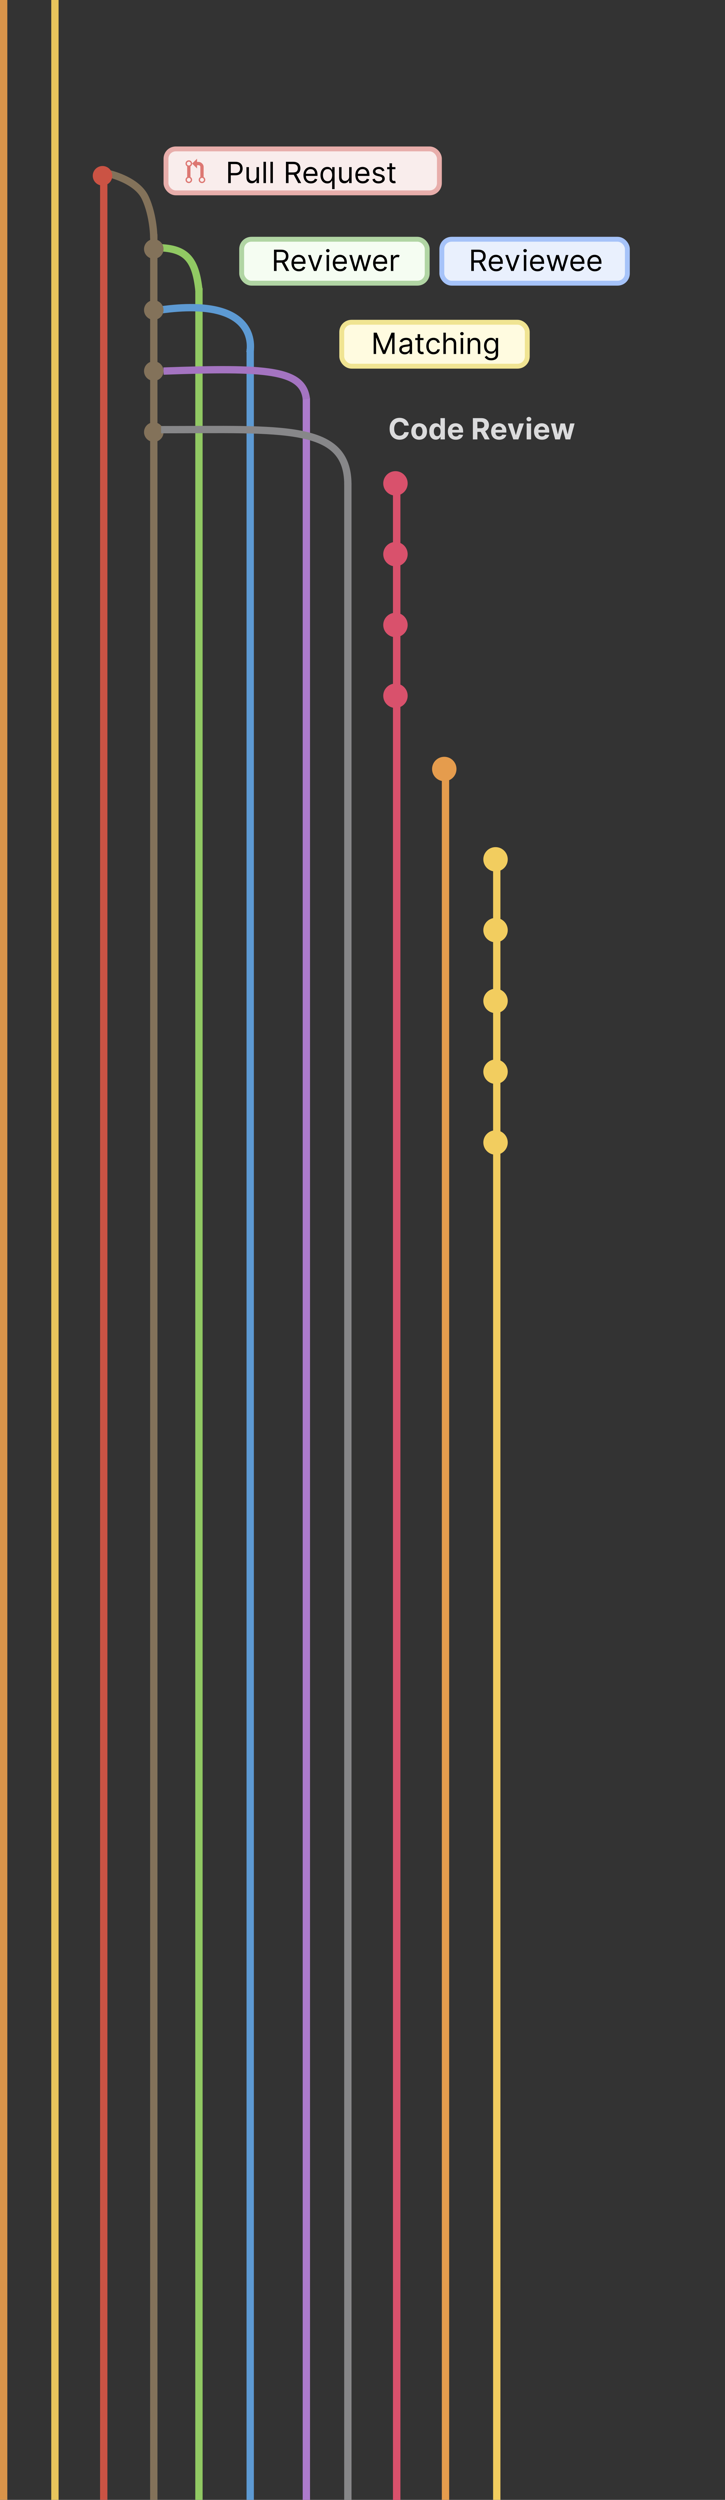 <svg width="297" height="1024" viewBox="0 0 297 1024" fill="none" xmlns="http://www.w3.org/2000/svg">
<rect x="0" y="0" width="297" height="1024" fill="#333333" stroke="none"/>
<line x1="1.5" y1="6.55671e-08" x2="1.5" y2="1024" stroke="#D9944A" stroke-width="3"/>
<line x1="22.5" y1="6.55671e-08" x2="22.5" y2="1024" stroke="#E8C45C" stroke-width="3"/>
<line x1="42.5" y1="74" x2="42.5" y2="1024" stroke="#CB5344" stroke-width="3"/>
<line x1="81.5" y1="118" x2="81.5" y2="1024" stroke="#91C963" stroke-width="3"/>
<line x1="102.5" y1="143" x2="102.5" y2="1024" stroke="#5D9AD3" stroke-width="3"/>
<line x1="125.5" y1="163" x2="125.5" y2="1024" stroke="#AD7BCC" stroke-width="3"/>
<line x1="142.5" y1="198" x2="142.5" y2="1024" stroke="#878789" stroke-width="3"/>
<line x1="162.5" y1="198" x2="162.5" y2="1024" stroke="#D9516C" stroke-width="3"/>
<line x1="162.5" y1="198" x2="162.5" y2="1024" stroke="#D9516C" stroke-width="3"/>
<line x1="182.5" y1="318" x2="182.5" y2="1024" stroke="#E59C4D" stroke-width="3"/>
<line x1="203.5" y1="356" x2="203.5" y2="1024" stroke="#F2CD5F" stroke-width="3"/>
<path d="M63 96C63 458.407 63 1024 63 1024" stroke="#83725A" stroke-width="3"/>
<path d="M44.153 71.04C44.153 71.04 56 73.5 59.5 81C62.999 88.5 63 97.5 63 97.5" stroke="#83725A" stroke-width="3"/>
<circle cx="42" cy="72" r="4" fill="#CB5344"/>
<circle cx="63" cy="152" r="4" fill="#83725A"/>
<circle cx="63" cy="177" r="4" fill="#83725A"/>
<circle cx="162" cy="198" r="5" fill="#D9516C"/>
<circle cx="162" cy="227" r="5" fill="#D9516C"/>
<circle cx="162" cy="256" r="5" fill="#D9516C"/>
<circle cx="162" cy="285" r="5" fill="#D9516C"/>
<circle cx="182" cy="315" r="5" fill="#E59C4D"/>
<circle cx="203" cy="352" r="5" fill="#F2CD5F"/>
<circle cx="203" cy="381" r="5" fill="#F2CD5F"/>
<circle cx="203" cy="410" r="5" fill="#F2CD5F"/>
<circle cx="203" cy="439" r="5" fill="#F2CD5F"/>
<circle cx="203" cy="468" r="5" fill="#F2CD5F"/>
<path d="M66 101.5C76.684 102.03 80.186 106.809 81.5 119" stroke="#91C963" stroke-width="3"/>
<path d="M67 152C109 150.5 124.185 151.309 125.5 163.5" stroke="#A474C1" stroke-width="3"/>
<path d="M66 176C116 176 142.5 173.5 142.5 198.5" stroke="#878789" stroke-width="3"/>
<circle cx="63" cy="102" r="4" fill="#83725A"/>
<path d="M65.499 127C108 121 102.337 144.511 102.337 144.511" stroke="#5D9AD3" stroke-width="3"/>
<circle cx="63" cy="127" r="4" fill="#83725A"/>
<rect x="68" y="61" width="112" height="18" rx="4" fill="#F9EDEC" stroke="#E8AEAB" stroke-width="2"/>
<path d="M93.483 75V66.273H96.431C97.116 66.273 97.676 66.396 98.11 66.644C98.548 66.888 98.872 67.219 99.082 67.636C99.292 68.054 99.397 68.52 99.397 69.034C99.397 69.548 99.292 70.016 99.082 70.436C98.875 70.856 98.554 71.192 98.119 71.442C97.684 71.689 97.127 71.812 96.448 71.812H94.539V75H93.483ZM94.539 70.875H96.414C97.116 70.875 97.615 70.699 97.91 70.347C98.209 69.994 98.358 69.557 98.358 69.034C98.358 68.508 98.209 68.074 97.91 67.73C97.612 67.383 97.108 67.21 96.397 67.21H94.539V70.875ZM105.088 72.324V68.454H106.094V75H105.088V73.892H105.02C104.867 74.224 104.628 74.507 104.304 74.74C103.98 74.97 103.571 75.085 103.077 75.085C102.463 75.085 101.958 74.882 101.56 74.476C101.162 74.07 100.963 73.449 100.963 72.614V68.454H101.969V72.546C101.969 73.023 102.103 73.403 102.37 73.688C102.64 73.972 102.983 74.114 103.401 74.114C103.651 74.114 103.905 74.05 104.164 73.922C104.425 73.794 104.644 73.598 104.82 73.334C104.999 73.07 105.088 72.733 105.088 72.324ZM108.942 66.273V75H107.936V66.273H108.942ZM111.789 66.273V75H110.784V66.273H111.789ZM117.143 75V66.273H120.092C120.773 66.273 121.333 66.389 121.771 66.622C122.208 66.852 122.532 67.169 122.742 67.572C122.952 67.976 123.058 68.435 123.058 68.949C123.058 69.528 122.924 70.034 122.657 70.466C122.393 70.895 121.982 71.204 121.425 71.395L123.398 75H122.171L120.33 71.587C120.259 71.59 120.185 71.591 120.109 71.591H118.2V75H117.143ZM118.2 70.636H120.075C120.773 70.636 121.272 70.486 121.57 70.185C121.869 69.883 122.018 69.472 122.018 68.949C122.018 68.423 121.867 68.003 121.566 67.688C121.268 67.369 120.765 67.21 120.058 67.21H118.2V70.636ZM127.356 75.136C126.725 75.136 126.181 74.997 125.724 74.719C125.27 74.438 124.919 74.046 124.672 73.543C124.427 73.037 124.305 72.449 124.305 71.778C124.305 71.108 124.427 70.517 124.672 70.006C124.919 69.492 125.262 69.091 125.703 68.804C126.146 68.514 126.663 68.369 127.254 68.369C127.595 68.369 127.931 68.426 128.264 68.54C128.596 68.653 128.899 68.838 129.172 69.094C129.444 69.347 129.662 69.682 129.824 70.099C129.985 70.517 130.066 71.031 130.066 71.642V72.068H125.315C125.338 72.767 125.535 73.303 125.907 73.675C126.282 74.047 126.765 74.233 127.356 74.233C127.751 74.233 128.091 74.148 128.375 73.977C128.659 73.807 128.865 73.551 128.993 73.21L129.964 73.483C129.811 73.977 129.504 74.376 129.044 74.68C128.583 74.984 128.021 75.136 127.356 75.136ZM125.315 71.199H129.044C129.044 70.645 128.882 70.186 128.558 69.822C128.234 69.456 127.799 69.273 127.254 69.273C126.87 69.273 126.538 69.362 126.257 69.541C125.975 69.72 125.754 69.957 125.592 70.253C125.43 70.546 125.338 70.861 125.315 71.199ZM137.068 77.454V68.454H136.096V69.494H135.977C135.903 69.381 135.799 69.236 135.666 69.06C135.535 68.881 135.345 68.722 135.095 68.582C134.848 68.44 134.511 68.369 134.085 68.369C133.534 68.369 133.048 68.507 132.627 68.783C132.207 69.058 131.879 69.449 131.643 69.954C131.407 70.46 131.289 71.057 131.289 71.744C131.289 72.438 131.407 73.038 131.643 73.547C131.879 74.053 132.206 74.445 132.623 74.723C133.041 74.999 133.522 75.136 134.068 75.136C134.488 75.136 134.825 75.067 135.078 74.928C135.331 74.785 135.525 74.625 135.662 74.446C135.798 74.264 135.903 74.114 135.977 73.994H136.062V77.454H137.068ZM136.079 71.727C136.079 72.469 135.917 73.072 135.593 73.538C135.272 74.001 134.809 74.233 134.204 74.233C133.784 74.233 133.431 74.122 133.147 73.901C132.866 73.676 132.653 73.375 132.508 72.997C132.366 72.617 132.295 72.193 132.295 71.727C132.295 71.267 132.365 70.852 132.504 70.483C132.646 70.111 132.858 69.817 133.139 69.601C133.423 69.382 133.778 69.273 134.204 69.273C134.818 69.273 135.284 69.499 135.602 69.95C135.92 70.402 136.079 70.994 136.079 71.727ZM143.034 72.324V68.454H144.039V75H143.034V73.892H142.966C142.812 74.224 142.574 74.507 142.25 74.74C141.926 74.97 141.517 75.085 141.022 75.085C140.409 75.085 139.903 74.882 139.505 74.476C139.108 74.07 138.909 73.449 138.909 72.614V68.454H139.914V72.546C139.914 73.023 140.048 73.403 140.315 73.688C140.585 73.972 140.929 74.114 141.346 74.114C141.596 74.114 141.85 74.05 142.109 73.922C142.37 73.794 142.589 73.598 142.765 73.334C142.944 73.07 143.034 72.733 143.034 72.324ZM148.626 75.136C147.995 75.136 147.451 74.997 146.994 74.719C146.539 74.438 146.188 74.046 145.941 73.543C145.697 73.037 145.575 72.449 145.575 71.778C145.575 71.108 145.697 70.517 145.941 70.006C146.188 69.492 146.532 69.091 146.972 68.804C147.415 68.514 147.933 68.369 148.523 68.369C148.864 68.369 149.201 68.426 149.533 68.54C149.866 68.653 150.168 68.838 150.441 69.094C150.714 69.347 150.931 69.682 151.093 70.099C151.255 70.517 151.336 71.031 151.336 71.642V72.068H146.585C146.607 72.767 146.805 73.303 147.177 73.675C147.552 74.047 148.035 74.233 148.626 74.233C149.021 74.233 149.36 74.148 149.644 73.977C149.928 73.807 150.134 73.551 150.262 73.21L151.234 73.483C151.08 73.977 150.773 74.376 150.313 74.68C149.853 74.984 149.29 75.136 148.626 75.136ZM146.585 71.199H150.313C150.313 70.645 150.151 70.186 149.827 69.822C149.504 69.456 149.069 69.273 148.523 69.273C148.14 69.273 147.808 69.362 147.526 69.541C147.245 69.72 147.023 69.957 146.862 70.253C146.7 70.546 146.607 70.861 146.585 71.199ZM157.502 69.921L156.599 70.176C156.511 69.949 156.363 69.736 156.156 69.537C155.948 69.338 155.624 69.239 155.184 69.239C154.783 69.239 154.45 69.331 154.183 69.516C153.918 69.697 153.786 69.929 153.786 70.21C153.786 70.46 153.877 70.658 154.059 70.803C154.241 70.947 154.525 71.068 154.911 71.165L155.883 71.403C157.042 71.688 157.621 72.278 157.621 73.176C157.621 73.551 157.513 73.886 157.298 74.182C157.085 74.477 156.786 74.71 156.403 74.881C156.019 75.051 155.573 75.136 155.065 75.136C154.397 75.136 153.844 74.992 153.407 74.702C152.969 74.412 152.692 73.989 152.576 73.432L153.531 73.193C153.71 73.898 154.215 74.25 155.048 74.25C155.516 74.25 155.888 74.151 156.164 73.952C156.442 73.75 156.582 73.508 156.582 73.227C156.582 72.764 156.258 72.457 155.61 72.307L154.519 72.051C153.92 71.909 153.479 71.689 153.198 71.391C152.92 71.09 152.781 70.713 152.781 70.261C152.781 69.892 152.884 69.565 153.092 69.281C153.302 68.997 153.587 68.774 153.948 68.612C154.312 68.45 154.724 68.369 155.184 68.369C155.832 68.369 156.34 68.511 156.71 68.796C157.082 69.079 157.346 69.454 157.502 69.921ZM161.982 68.454V69.307H160.584V73.125C160.584 73.409 160.625 73.622 160.708 73.764C160.793 73.903 160.901 73.997 161.032 74.046C161.165 74.091 161.306 74.114 161.453 74.114C161.564 74.114 161.655 74.108 161.726 74.097C161.797 74.082 161.854 74.071 161.897 74.062L162.101 74.966C162.033 74.992 161.938 75.017 161.816 75.043C161.694 75.071 161.539 75.085 161.351 75.085C161.067 75.085 160.789 75.024 160.516 74.902C160.246 74.78 160.022 74.594 159.843 74.344C159.667 74.094 159.578 73.778 159.578 73.398V69.307H158.59V68.454H159.578V66.886H160.584V68.454H161.982Z" fill="black"/>
<path fill-rule="evenodd" clip-rule="evenodd" d="M83.421 72.52C83.421 71.367 83.421 68.333 83.421 68.333C83.4 67.813 83.191 67.353 82.787 66.96C82.382 66.567 81.923 66.353 81.397 66.333C81.397 66.333 80.709 66.333 80.722 66.333V65L78.698 67L80.722 69V67.667H81.397C81.579 67.68 81.721 67.74 81.862 67.873C82.004 68.007 82.065 68.153 82.071 68.333V72.52C81.673 72.747 81.397 73.173 81.397 73.667C81.397 74.407 81.997 75 82.746 75C83.495 75 84.095 74.407 84.095 73.667C84.095 73.18 83.819 72.747 83.421 72.52ZM82.746 74.467C82.301 74.467 81.936 74.1 81.936 73.667C81.936 73.233 82.308 72.867 82.746 72.867C83.184 72.867 83.556 73.233 83.556 73.667C83.556 74.1 83.184 74.467 82.746 74.467ZM78.698 67C78.698 66.26 78.098 65.667 77.349 65.667C76.6 65.667 76 66.26 76 67C76 67.487 76.277 67.92 76.675 68.147C76.675 69.18 76.675 71.853 76.675 72.52C76.277 72.747 76 73.173 76 73.667C76 74.407 76.6 75 77.349 75C78.098 75 78.698 74.407 78.698 73.667C78.698 73.18 78.422 72.747 78.024 72.52V68.147C78.422 67.92 78.698 67.493 78.698 67ZM78.159 73.667C78.159 74.107 77.788 74.467 77.349 74.467C76.911 74.467 76.54 74.1 76.54 73.667C76.54 73.233 76.911 72.867 77.349 72.867C77.788 72.867 78.159 73.233 78.159 73.667ZM77.349 67.8C76.904 67.8 76.54 67.433 76.54 67C76.54 66.567 76.911 66.2 77.349 66.2C77.788 66.2 78.159 66.567 78.159 67C78.159 67.433 77.788 67.8 77.349 67.8Z" fill="#DD7772"/>
<rect x="99" y="98" width="76" height="18" rx="4" fill="#F5FDF2" stroke="#B1D5A4" stroke-width="2"/>
<path d="M112.242 111V102.273H115.191C115.873 102.273 116.433 102.389 116.87 102.622C117.308 102.852 117.632 103.169 117.842 103.572C118.052 103.976 118.157 104.435 118.157 104.949C118.157 105.528 118.024 106.034 117.757 106.466C117.492 106.895 117.082 107.205 116.525 107.395L118.498 111H117.271L115.43 107.587C115.359 107.589 115.285 107.591 115.208 107.591H113.299V111H112.242ZM113.299 106.636H115.174C115.873 106.636 116.372 106.486 116.67 106.185C116.968 105.884 117.117 105.472 117.117 104.949C117.117 104.423 116.967 104.003 116.666 103.688C116.367 103.369 115.865 103.21 115.157 103.21H113.299V106.636ZM122.456 111.136C121.825 111.136 121.281 110.997 120.824 110.719C120.369 110.438 120.018 110.045 119.771 109.543C119.527 109.037 119.405 108.449 119.405 107.778C119.405 107.108 119.527 106.517 119.771 106.006C120.018 105.491 120.362 105.091 120.802 104.804C121.246 104.514 121.763 104.369 122.354 104.369C122.694 104.369 123.031 104.426 123.363 104.54C123.696 104.653 123.998 104.838 124.271 105.094C124.544 105.347 124.761 105.682 124.923 106.099C125.085 106.517 125.166 107.031 125.166 107.642V108.068H120.415C120.437 108.767 120.635 109.303 121.007 109.675C121.382 110.047 121.865 110.233 122.456 110.233C122.851 110.233 123.19 110.148 123.474 109.977C123.758 109.807 123.964 109.551 124.092 109.21L125.064 109.483C124.91 109.977 124.604 110.376 124.143 110.68C123.683 110.984 123.121 111.136 122.456 111.136ZM120.415 107.199H124.143C124.143 106.645 123.981 106.186 123.657 105.822C123.334 105.456 122.899 105.273 122.354 105.273C121.97 105.273 121.638 105.362 121.356 105.541C121.075 105.72 120.854 105.957 120.692 106.253C120.53 106.545 120.437 106.861 120.415 107.199ZM132.048 104.455L129.628 111H128.605L126.184 104.455H127.275L129.082 109.67H129.15L130.957 104.455H132.048ZM133.786 111V104.455H134.791V111H133.786ZM134.297 103.364C134.101 103.364 133.932 103.297 133.79 103.163C133.651 103.03 133.581 102.869 133.581 102.682C133.581 102.494 133.651 102.334 133.79 102.2C133.932 102.067 134.101 102 134.297 102C134.493 102 134.661 102.067 134.8 102.2C134.942 102.334 135.013 102.494 135.013 102.682C135.013 102.869 134.942 103.03 134.8 103.163C134.661 103.297 134.493 103.364 134.297 103.364ZM139.378 111.136C138.747 111.136 138.203 110.997 137.746 110.719C137.291 110.438 136.94 110.045 136.693 109.543C136.449 109.037 136.327 108.449 136.327 107.778C136.327 107.108 136.449 106.517 136.693 106.006C136.94 105.491 137.284 105.091 137.724 104.804C138.167 104.514 138.684 104.369 139.275 104.369C139.616 104.369 139.953 104.426 140.285 104.54C140.618 104.653 140.92 104.838 141.193 105.094C141.466 105.347 141.683 105.682 141.845 106.099C142.007 106.517 142.088 107.031 142.088 107.642V108.068H137.336C137.359 108.767 137.557 109.303 137.929 109.675C138.304 110.047 138.787 110.233 139.378 110.233C139.773 110.233 140.112 110.148 140.396 109.977C140.68 109.807 140.886 109.551 141.014 109.21L141.986 109.483C141.832 109.977 141.525 110.376 141.065 110.68C140.605 110.984 140.042 111.136 139.378 111.136ZM137.336 107.199H141.065C141.065 106.645 140.903 106.186 140.579 105.822C140.256 105.456 139.821 105.273 139.275 105.273C138.892 105.273 138.559 105.362 138.278 105.541C137.997 105.72 137.775 105.957 137.613 106.253C137.452 106.545 137.359 106.861 137.336 107.199ZM145.101 111L143.106 104.455H144.163L145.578 109.466H145.646L147.044 104.455H148.118L149.498 109.449H149.567L150.981 104.455H152.038L150.044 111H149.055L147.623 105.972H147.521L146.089 111H145.101ZM155.889 111.136C155.259 111.136 154.715 110.997 154.257 110.719C153.803 110.438 153.452 110.045 153.205 109.543C152.96 109.037 152.838 108.449 152.838 107.778C152.838 107.108 152.96 106.517 153.205 106.006C153.452 105.491 153.796 105.091 154.236 104.804C154.679 104.514 155.196 104.369 155.787 104.369C156.128 104.369 156.465 104.426 156.797 104.54C157.129 104.653 157.432 104.838 157.705 105.094C157.977 105.347 158.195 105.682 158.357 106.099C158.519 106.517 158.6 107.031 158.6 107.642V108.068H153.848C153.871 108.767 154.068 109.303 154.441 109.675C154.816 110.047 155.298 110.233 155.889 110.233C156.284 110.233 156.624 110.148 156.908 109.977C157.192 109.807 157.398 109.551 157.526 109.21L158.497 109.483C158.344 109.977 158.037 110.376 157.577 110.68C157.117 110.984 156.554 111.136 155.889 111.136ZM153.848 107.199H157.577C157.577 106.645 157.415 106.186 157.091 105.822C156.767 105.456 156.333 105.273 155.787 105.273C155.404 105.273 155.071 105.362 154.79 105.541C154.509 105.72 154.287 105.957 154.125 106.253C153.963 106.545 153.871 106.861 153.848 107.199ZM160.129 111V104.455H161.101V105.443H161.169C161.286 105.119 161.5 104.857 161.813 104.655C162.125 104.453 162.479 104.352 162.874 104.352C163.056 104.352 163.215 104.374 163.351 104.416C163.487 104.459 163.607 104.517 163.709 104.591L163.368 105.443C163.297 105.406 163.213 105.378 163.117 105.358C163.023 105.335 162.914 105.324 162.789 105.324C162.311 105.324 161.916 105.47 161.604 105.763C161.291 106.053 161.135 106.418 161.135 106.858V111H160.129Z" fill="black"/>
<rect x="181" y="98" width="76" height="18" rx="4" fill="#E9F0FD" stroke="#A6C3F9" stroke-width="2"/>
<path d="M193.053 111V102.273H196.002C196.684 102.273 197.243 102.389 197.681 102.622C198.118 102.852 198.442 103.169 198.652 103.572C198.863 103.976 198.968 104.435 198.968 104.949C198.968 105.528 198.834 106.034 198.567 106.466C198.303 106.895 197.892 107.205 197.336 107.395L199.309 111H198.081L196.24 107.587C196.169 107.589 196.096 107.591 196.019 107.591H194.11V111H193.053ZM194.11 106.636H195.985C196.684 106.636 197.182 106.486 197.48 106.185C197.779 105.884 197.928 105.472 197.928 104.949C197.928 104.423 197.777 104.003 197.476 103.688C197.178 103.369 196.675 103.21 195.968 103.21H194.11V106.636ZM203.266 111.136C202.636 111.136 202.092 110.997 201.634 110.719C201.18 110.438 200.829 110.045 200.582 109.543C200.337 109.037 200.215 108.449 200.215 107.778C200.215 107.108 200.337 106.517 200.582 106.006C200.829 105.491 201.173 105.091 201.613 104.804C202.056 104.514 202.573 104.369 203.164 104.369C203.505 104.369 203.842 104.426 204.174 104.54C204.506 104.653 204.809 104.838 205.082 105.094C205.354 105.347 205.572 105.682 205.734 106.099C205.896 106.517 205.977 107.031 205.977 107.642V108.068H201.225C201.248 108.767 201.445 109.303 201.817 109.675C202.192 110.047 202.675 110.233 203.266 110.233C203.661 110.233 204.001 110.148 204.285 109.977C204.569 109.807 204.775 109.551 204.903 109.21L205.874 109.483C205.721 109.977 205.414 110.376 204.954 110.68C204.494 110.984 203.931 111.136 203.266 111.136ZM201.225 107.199H204.954C204.954 106.645 204.792 106.186 204.468 105.822C204.144 105.456 203.71 105.273 203.164 105.273C202.781 105.273 202.448 105.362 202.167 105.541C201.886 105.72 201.664 105.957 201.502 106.253C201.34 106.545 201.248 106.861 201.225 107.199ZM212.859 104.455L210.438 111H209.415L206.995 104.455H208.086L209.893 109.67H209.961L211.768 104.455H212.859ZM214.596 111V104.455H215.602V111H214.596ZM215.108 103.364C214.912 103.364 214.743 103.297 214.6 103.163C214.461 103.03 214.392 102.869 214.392 102.682C214.392 102.494 214.461 102.334 214.6 102.2C214.743 102.067 214.912 102 215.108 102C215.304 102 215.471 102.067 215.61 102.2C215.752 102.334 215.824 102.494 215.824 102.682C215.824 102.869 215.752 103.03 215.61 103.163C215.471 103.297 215.304 103.364 215.108 103.364ZM220.188 111.136C219.558 111.136 219.013 110.997 218.556 110.719C218.102 110.438 217.751 110.045 217.504 109.543C217.259 109.037 217.137 108.449 217.137 107.778C217.137 107.108 217.259 106.517 217.504 106.006C217.751 105.491 218.094 105.091 218.535 104.804C218.978 104.514 219.495 104.369 220.086 104.369C220.427 104.369 220.763 104.426 221.096 104.54C221.428 104.653 221.731 104.838 222.004 105.094C222.276 105.347 222.494 105.682 222.656 106.099C222.817 106.517 222.898 107.031 222.898 107.642V108.068H218.147C218.17 108.767 218.367 109.303 218.739 109.675C219.114 110.047 219.597 110.233 220.188 110.233C220.583 110.233 220.923 110.148 221.207 109.977C221.491 109.807 221.697 109.551 221.825 109.21L222.796 109.483C222.643 109.977 222.336 110.376 221.876 110.68C221.415 110.984 220.853 111.136 220.188 111.136ZM218.147 107.199H221.876C221.876 106.645 221.714 106.186 221.39 105.822C221.066 105.456 220.631 105.273 220.086 105.273C219.702 105.273 219.37 105.362 219.089 105.541C218.808 105.72 218.586 105.957 218.424 106.253C218.262 106.545 218.17 106.861 218.147 107.199ZM225.911 111L223.917 104.455H224.974L226.388 109.466H226.457L227.854 104.455H228.928L230.309 109.449H230.377L231.792 104.455H232.849L230.854 111H229.866L228.434 105.972H228.332L226.9 111H225.911ZM236.7 111.136C236.069 111.136 235.525 110.997 235.068 110.719C234.613 110.438 234.262 110.045 234.015 109.543C233.771 109.037 233.649 108.449 233.649 107.778C233.649 107.108 233.771 106.517 234.015 106.006C234.262 105.491 234.606 105.091 235.047 104.804C235.49 104.514 236.007 104.369 236.598 104.369C236.939 104.369 237.275 104.426 237.608 104.54C237.94 104.653 238.243 104.838 238.515 105.094C238.788 105.347 239.005 105.682 239.167 106.099C239.329 106.517 239.41 107.031 239.41 107.642V108.068H234.659C234.681 108.767 234.879 109.303 235.251 109.675C235.626 110.047 236.109 110.233 236.7 110.233C237.095 110.233 237.434 110.148 237.718 109.977C238.002 109.807 238.208 109.551 238.336 109.21L239.308 109.483C239.154 109.977 238.848 110.376 238.387 110.68C237.927 110.984 237.365 111.136 236.7 111.136ZM234.659 107.199H238.387C238.387 106.645 238.225 106.186 237.902 105.822C237.578 105.456 237.143 105.273 236.598 105.273C236.214 105.273 235.882 105.362 235.6 105.541C235.319 105.72 235.098 105.957 234.936 106.253C234.774 106.545 234.681 106.861 234.659 107.199ZM243.684 111.136C243.054 111.136 242.51 110.997 242.052 110.719C241.598 110.438 241.247 110.045 241 109.543C240.755 109.037 240.633 108.449 240.633 107.778C240.633 107.108 240.755 106.517 241 106.006C241.247 105.491 241.591 105.091 242.031 104.804C242.474 104.514 242.991 104.369 243.582 104.369C243.923 104.369 244.26 104.426 244.592 104.54C244.924 104.653 245.227 104.838 245.5 105.094C245.772 105.347 245.99 105.682 246.152 106.099C246.314 106.517 246.395 107.031 246.395 107.642V108.068H241.643C241.666 108.767 241.863 109.303 242.235 109.675C242.61 110.047 243.093 110.233 243.684 110.233C244.079 110.233 244.419 110.148 244.703 109.977C244.987 109.807 245.193 109.551 245.321 109.21L246.292 109.483C246.139 109.977 245.832 110.376 245.372 110.68C244.912 110.984 244.349 111.136 243.684 111.136ZM241.643 107.199H245.372C245.372 106.645 245.21 106.186 244.886 105.822C244.562 105.456 244.127 105.273 243.582 105.273C243.199 105.273 242.866 105.362 242.585 105.541C242.304 105.72 242.082 105.957 241.92 106.253C241.758 106.545 241.666 106.861 241.643 107.199Z" fill="black"/>
<rect x="140" y="132" width="76" height="18" rx="4" fill="#FFFBE0" stroke="#F0E492" stroke-width="2"/>
<path d="M153.072 136.273H154.334L157.3 143.517H157.402L160.368 136.273H161.629V145H160.641V138.369H160.555L157.828 145H156.874L154.146 138.369H154.061V145H153.072V136.273ZM165.808 145.153C165.393 145.153 165.016 145.075 164.678 144.919C164.34 144.76 164.072 144.531 163.873 144.233C163.674 143.932 163.575 143.568 163.575 143.142C163.575 142.767 163.648 142.463 163.796 142.23C163.944 141.994 164.141 141.81 164.388 141.676C164.636 141.543 164.908 141.443 165.207 141.378C165.508 141.31 165.81 141.256 166.114 141.216C166.512 141.165 166.835 141.126 167.082 141.101C167.332 141.072 167.513 141.026 167.627 140.96C167.744 140.895 167.802 140.781 167.802 140.619V140.585C167.802 140.165 167.687 139.838 167.457 139.605C167.229 139.372 166.884 139.256 166.421 139.256C165.941 139.256 165.565 139.361 165.292 139.571C165.019 139.781 164.827 140.006 164.717 140.244L163.762 139.903C163.933 139.506 164.16 139.196 164.444 138.974C164.731 138.75 165.043 138.594 165.381 138.506C165.722 138.415 166.058 138.369 166.387 138.369C166.597 138.369 166.839 138.395 167.112 138.446C167.387 138.494 167.653 138.595 167.908 138.749C168.167 138.902 168.381 139.134 168.552 139.443C168.722 139.753 168.808 140.168 168.808 140.688V145H167.802V144.114H167.751C167.683 144.256 167.569 144.408 167.41 144.57C167.251 144.732 167.039 144.869 166.775 144.983C166.511 145.097 166.188 145.153 165.808 145.153ZM165.961 144.25C166.359 144.25 166.694 144.172 166.967 144.016C167.242 143.859 167.45 143.658 167.589 143.411C167.731 143.163 167.802 142.903 167.802 142.631V141.71C167.759 141.761 167.665 141.808 167.521 141.851C167.379 141.891 167.214 141.926 167.026 141.957C166.842 141.986 166.661 142.011 166.485 142.034C166.312 142.054 166.171 142.071 166.063 142.085C165.802 142.119 165.558 142.175 165.33 142.251C165.106 142.325 164.924 142.437 164.785 142.588C164.648 142.736 164.58 142.937 164.58 143.193C164.58 143.543 164.71 143.807 164.968 143.986C165.229 144.162 165.56 144.25 165.961 144.25ZM173.49 138.455V139.307H172.092V143.125C172.092 143.409 172.133 143.622 172.216 143.764C172.301 143.903 172.409 143.997 172.539 144.045C172.673 144.091 172.814 144.114 172.961 144.114C173.072 144.114 173.163 144.108 173.234 144.097C173.305 144.082 173.362 144.071 173.404 144.062L173.609 144.966C173.541 144.991 173.446 145.017 173.324 145.043C173.201 145.071 173.047 145.085 172.859 145.085C172.575 145.085 172.297 145.024 172.024 144.902C171.754 144.78 171.529 144.594 171.35 144.344C171.174 144.094 171.086 143.778 171.086 143.398V139.307H170.098V138.455H171.086V136.886H172.092V138.455H173.49ZM177.591 145.136C176.978 145.136 176.449 144.991 176.006 144.702C175.563 144.412 175.222 144.013 174.983 143.504C174.745 142.996 174.625 142.415 174.625 141.761C174.625 141.097 174.748 140.51 174.992 140.001C175.239 139.49 175.583 139.091 176.023 138.804C176.466 138.514 176.983 138.369 177.574 138.369C178.034 138.369 178.449 138.455 178.819 138.625C179.188 138.795 179.49 139.034 179.726 139.341C179.962 139.648 180.108 140.006 180.165 140.415H179.159C179.083 140.116 178.912 139.852 178.648 139.622C178.387 139.389 178.034 139.273 177.591 139.273C177.003 139.273 176.529 139.497 176.168 139.946C175.81 140.392 175.631 140.986 175.631 141.727C175.631 142.486 175.809 143.094 176.164 143.551C176.519 144.006 176.995 144.233 177.591 144.233C177.983 144.233 178.319 144.132 178.597 143.93C178.878 143.729 179.066 143.449 179.159 143.091H180.165C180.108 143.477 179.968 143.825 179.743 144.135C179.522 144.442 179.228 144.686 178.861 144.868C178.498 145.047 178.074 145.136 177.591 145.136ZM182.641 141.062V145H181.635V136.273H182.641V139.477H182.726C182.88 139.139 183.11 138.871 183.417 138.672C183.726 138.47 184.138 138.369 184.652 138.369C185.323 138.369 185.863 138.571 186.272 138.974C186.681 139.378 186.885 140 186.885 140.841V145H185.88V140.909C185.88 140.389 185.745 139.987 185.475 139.703C185.208 139.416 184.837 139.273 184.363 139.273C183.865 139.273 183.453 139.429 183.127 139.741C182.803 140.051 182.641 140.491 182.641 141.062ZM188.725 145V138.455H189.731V145H188.725ZM189.237 137.364C189.04 137.364 188.871 137.297 188.729 137.163C188.59 137.03 188.521 136.869 188.521 136.682C188.521 136.494 188.59 136.334 188.729 136.2C188.871 136.067 189.04 136 189.237 136C189.433 136 189.6 136.067 189.739 136.2C189.881 136.334 189.952 136.494 189.952 136.682C189.952 136.869 189.881 137.03 189.739 137.163C189.6 137.297 189.433 137.364 189.237 137.364ZM192.578 141.062V145H191.573V138.455H192.544V139.477H192.63C192.783 139.145 193.016 138.878 193.328 138.676C193.641 138.472 194.044 138.369 194.539 138.369C195.201 138.369 195.735 138.572 196.141 138.979C196.55 139.385 196.755 140.006 196.755 140.841V145H195.749V140.909C195.749 140.395 195.615 139.994 195.348 139.707C195.081 139.418 194.715 139.273 194.249 139.273C193.769 139.273 193.37 139.429 193.051 139.741C192.736 140.051 192.578 140.491 192.578 141.062ZM201.234 147.591C200.504 147.591 199.926 147.457 199.5 147.19C199.077 146.926 198.763 146.622 198.558 146.278L199.359 145.716C199.45 145.835 199.565 145.972 199.705 146.125C199.844 146.281 200.034 146.416 200.276 146.53C200.52 146.646 200.839 146.705 201.234 146.705C201.763 146.705 202.199 146.577 202.543 146.321C202.886 146.065 203.058 145.665 203.058 145.119V143.79H202.973C202.899 143.909 202.794 144.057 202.658 144.233C202.524 144.406 202.331 144.561 202.078 144.697C201.828 144.831 201.49 144.898 201.064 144.898C200.536 144.898 200.061 144.773 199.641 144.523C199.223 144.273 198.892 143.909 198.648 143.432C198.406 142.955 198.286 142.375 198.286 141.693C198.286 141.023 198.403 140.439 198.639 139.942C198.875 139.442 199.203 139.055 199.624 138.783C200.044 138.507 200.53 138.369 201.081 138.369C201.507 138.369 201.845 138.44 202.095 138.582C202.348 138.722 202.541 138.881 202.675 139.06C202.811 139.236 202.916 139.381 202.99 139.494H203.092V138.455H204.064V145.188C204.064 145.75 203.936 146.207 203.68 146.56C203.428 146.915 203.087 147.175 202.658 147.339C202.232 147.507 201.757 147.591 201.234 147.591ZM201.2 143.994C201.805 143.994 202.268 143.79 202.589 143.381C202.913 142.969 203.075 142.401 203.075 141.676C203.075 140.969 202.916 140.392 202.598 139.946C202.28 139.497 201.814 139.273 201.2 139.273C200.774 139.273 200.419 139.381 200.135 139.597C199.854 139.812 199.642 140.102 199.5 140.466C199.361 140.83 199.291 141.233 199.291 141.676C199.291 142.358 199.452 142.915 199.773 143.347C200.094 143.778 200.57 143.994 201.2 143.994Z" fill="black"/>
<path d="M167.459 174.328H165.592C165.521 173.848 165.317 173.472 164.979 173.199C164.641 172.923 164.219 172.786 163.713 172.786C163.037 172.786 162.494 173.034 162.085 173.531C161.679 174.026 161.476 174.727 161.476 175.636C161.476 176.568 161.68 177.277 162.089 177.763C162.501 178.246 163.038 178.487 163.7 178.487C164.192 178.487 164.608 178.359 164.949 178.104C165.29 177.845 165.504 177.483 165.592 177.017L167.459 177.026C167.393 177.56 167.203 178.062 166.888 178.534C166.572 179.006 166.143 179.388 165.601 179.68C165.061 179.973 164.418 180.119 163.67 180.119C162.892 180.119 162.196 179.943 161.582 179.591C160.972 179.239 160.489 178.729 160.134 178.061C159.781 177.393 159.605 176.585 159.605 175.636C159.605 174.685 159.784 173.875 160.142 173.207C160.5 172.54 160.986 172.031 161.599 171.682C162.213 171.33 162.903 171.153 163.67 171.153C164.344 171.153 164.95 171.278 165.49 171.528C166.033 171.776 166.476 172.136 166.82 172.611C167.166 173.082 167.379 173.655 167.459 174.328ZM171.705 180.128C171.043 180.128 170.471 179.987 169.988 179.706C169.508 179.422 169.137 179.027 168.876 178.521C168.614 178.013 168.484 177.423 168.484 176.753C168.484 176.077 168.614 175.486 168.876 174.98C169.137 174.472 169.508 174.077 169.988 173.795C170.471 173.511 171.043 173.369 171.705 173.369C172.367 173.369 172.938 173.511 173.418 173.795C173.901 174.077 174.273 174.472 174.535 174.98C174.796 175.486 174.927 176.077 174.927 176.753C174.927 177.423 174.796 178.013 174.535 178.521C174.273 179.027 173.901 179.422 173.418 179.706C172.938 179.987 172.367 180.128 171.705 180.128ZM171.714 178.722C172.163 178.722 172.502 178.534 172.732 178.159C172.965 177.784 173.082 177.311 173.082 176.74C173.082 176.169 172.965 175.696 172.732 175.321C172.502 174.943 172.163 174.754 171.714 174.754C171.256 174.754 170.911 174.943 170.678 175.321C170.445 175.696 170.329 176.169 170.329 176.74C170.329 177.311 170.445 177.784 170.678 178.159C170.911 178.534 171.256 178.722 171.714 178.722ZM178.519 180.107C178.022 180.107 177.573 179.979 177.173 179.723C176.772 179.464 176.454 179.085 176.218 178.585C175.982 178.082 175.864 177.466 175.864 176.736C175.864 175.986 175.985 175.362 176.227 174.865C176.471 174.365 176.793 173.991 177.194 173.744C177.597 173.494 178.038 173.369 178.515 173.369C178.881 173.369 179.187 173.432 179.431 173.557C179.678 173.679 179.877 173.831 180.028 174.013C180.181 174.195 180.298 174.375 180.377 174.554H180.433V171.273H182.244V180H180.454V178.952H180.377C180.295 179.134 180.175 179.314 180.019 179.493C179.863 179.669 179.661 179.815 179.414 179.932C179.17 180.048 178.871 180.107 178.519 180.107ZM179.094 178.662C179.532 178.662 179.87 178.486 180.109 178.134C180.35 177.778 180.471 177.31 180.471 176.727C180.471 176.142 180.352 175.678 180.113 175.334C179.874 174.987 179.535 174.814 179.094 174.814C178.646 174.814 178.303 174.991 178.067 175.347C177.835 175.699 177.718 176.159 177.718 176.727C177.718 177.298 177.836 177.764 178.072 178.125C178.308 178.483 178.648 178.662 179.094 178.662ZM186.719 180.128C186.049 180.128 185.471 179.991 184.985 179.719C184.499 179.443 184.125 179.054 183.864 178.551C183.603 178.045 183.472 177.447 183.472 176.757C183.472 176.084 183.603 175.493 183.864 174.984C184.125 174.476 184.493 174.08 184.968 173.795C185.445 173.511 186.005 173.369 186.647 173.369C187.223 173.369 187.743 173.491 188.206 173.736C188.672 173.98 189.042 174.349 189.314 174.844C189.587 175.335 189.723 175.952 189.723 176.693V177.192H185.266V177.196C185.266 177.685 185.4 178.07 185.667 178.351C185.934 178.632 186.294 178.773 186.749 178.773C187.053 178.773 187.316 178.709 187.537 178.581C187.759 178.453 187.915 178.264 188.006 178.014L189.685 178.125C189.557 178.733 189.233 179.219 188.713 179.582C188.194 179.946 187.529 180.128 186.719 180.128ZM185.266 176.067H188.015C188.012 175.678 187.887 175.357 187.64 175.104C187.392 174.851 187.071 174.724 186.676 174.724C186.273 174.724 185.942 174.855 185.684 175.116C185.425 175.378 185.286 175.695 185.266 176.067ZM193.719 180V171.273H197.163C198.154 171.273 198.923 171.531 199.468 172.048C200.016 172.565 200.29 173.257 200.29 174.124C200.29 174.72 200.157 175.23 199.89 175.653C199.626 176.077 199.245 176.395 198.748 176.608L200.602 180H198.565L196.911 176.906H195.565V180H193.719ZM195.565 175.423H196.817C197.866 175.423 198.39 174.99 198.39 174.124C198.39 173.229 197.863 172.781 196.809 172.781H195.565V175.423ZM204.438 180.128C203.767 180.128 203.189 179.991 202.703 179.719C202.218 179.443 201.844 179.054 201.583 178.551C201.321 178.045 201.191 177.447 201.191 176.757C201.191 176.084 201.321 175.493 201.583 174.984C201.844 174.476 202.212 174.08 202.686 173.795C203.164 173.511 203.723 173.369 204.365 173.369C204.942 173.369 205.462 173.491 205.925 173.736C206.391 173.98 206.76 174.349 207.033 174.844C207.306 175.335 207.442 175.952 207.442 176.693V177.192H202.985V177.196C202.985 177.685 203.118 178.07 203.385 178.351C203.652 178.632 204.013 178.773 204.468 178.773C204.772 178.773 205.034 178.709 205.256 178.581C205.478 178.453 205.634 178.264 205.725 178.014L207.404 178.125C207.276 178.733 206.952 179.219 206.432 179.582C205.912 179.946 205.248 180.128 204.438 180.128ZM202.985 176.067H205.733C205.73 175.678 205.605 175.357 205.358 175.104C205.111 174.851 204.79 174.724 204.395 174.724C203.992 174.724 203.661 174.855 203.402 175.116C203.144 175.378 203.005 175.695 202.985 176.067ZM214.624 173.455L212.335 180H210.29L208.001 173.455H209.919L211.278 178.138H211.347L212.702 173.455H214.624ZM215.752 180V173.455H217.567V180H215.752ZM216.664 172.611C216.397 172.611 216.167 172.521 215.973 172.342C215.78 172.161 215.684 171.943 215.684 171.69C215.684 171.437 215.78 171.222 215.973 171.043C216.167 170.864 216.397 170.774 216.664 170.774C216.934 170.774 217.165 170.864 217.358 171.043C217.551 171.222 217.648 171.437 217.648 171.69C217.648 171.943 217.551 172.161 217.358 172.342C217.165 172.521 216.934 172.611 216.664 172.611ZM222.004 180.128C221.334 180.128 220.756 179.991 220.27 179.719C219.784 179.443 219.411 179.054 219.149 178.551C218.888 178.045 218.757 177.447 218.757 176.757C218.757 176.084 218.888 175.493 219.149 174.984C219.411 174.476 219.778 174.08 220.253 173.795C220.73 173.511 221.29 173.369 221.932 173.369C222.509 173.369 223.028 173.491 223.491 173.736C223.957 173.98 224.327 174.349 224.599 174.844C224.872 175.335 225.009 175.952 225.009 176.693V177.192H220.551V177.196C220.551 177.685 220.685 178.07 220.952 178.351C221.219 178.632 221.58 178.773 222.034 178.773C222.338 178.773 222.601 178.709 222.822 178.581C223.044 178.453 223.2 178.264 223.291 178.014L224.97 178.125C224.842 178.733 224.518 179.219 223.999 179.582C223.479 179.946 222.814 180.128 222.004 180.128ZM220.551 176.067H223.3C223.297 175.678 223.172 175.357 222.925 175.104C222.678 174.851 222.357 174.724 221.962 174.724C221.558 174.724 221.227 174.855 220.969 175.116C220.71 175.378 220.571 175.695 220.551 176.067ZM227.438 180L225.656 173.455H227.493L228.507 177.852H228.567L229.624 173.455H231.426L232.5 177.827H232.555L233.553 173.455H235.385L233.608 180H231.686L230.561 175.884H230.48L229.355 180H227.438Z" fill="#DBDBDC"/>
</svg>
